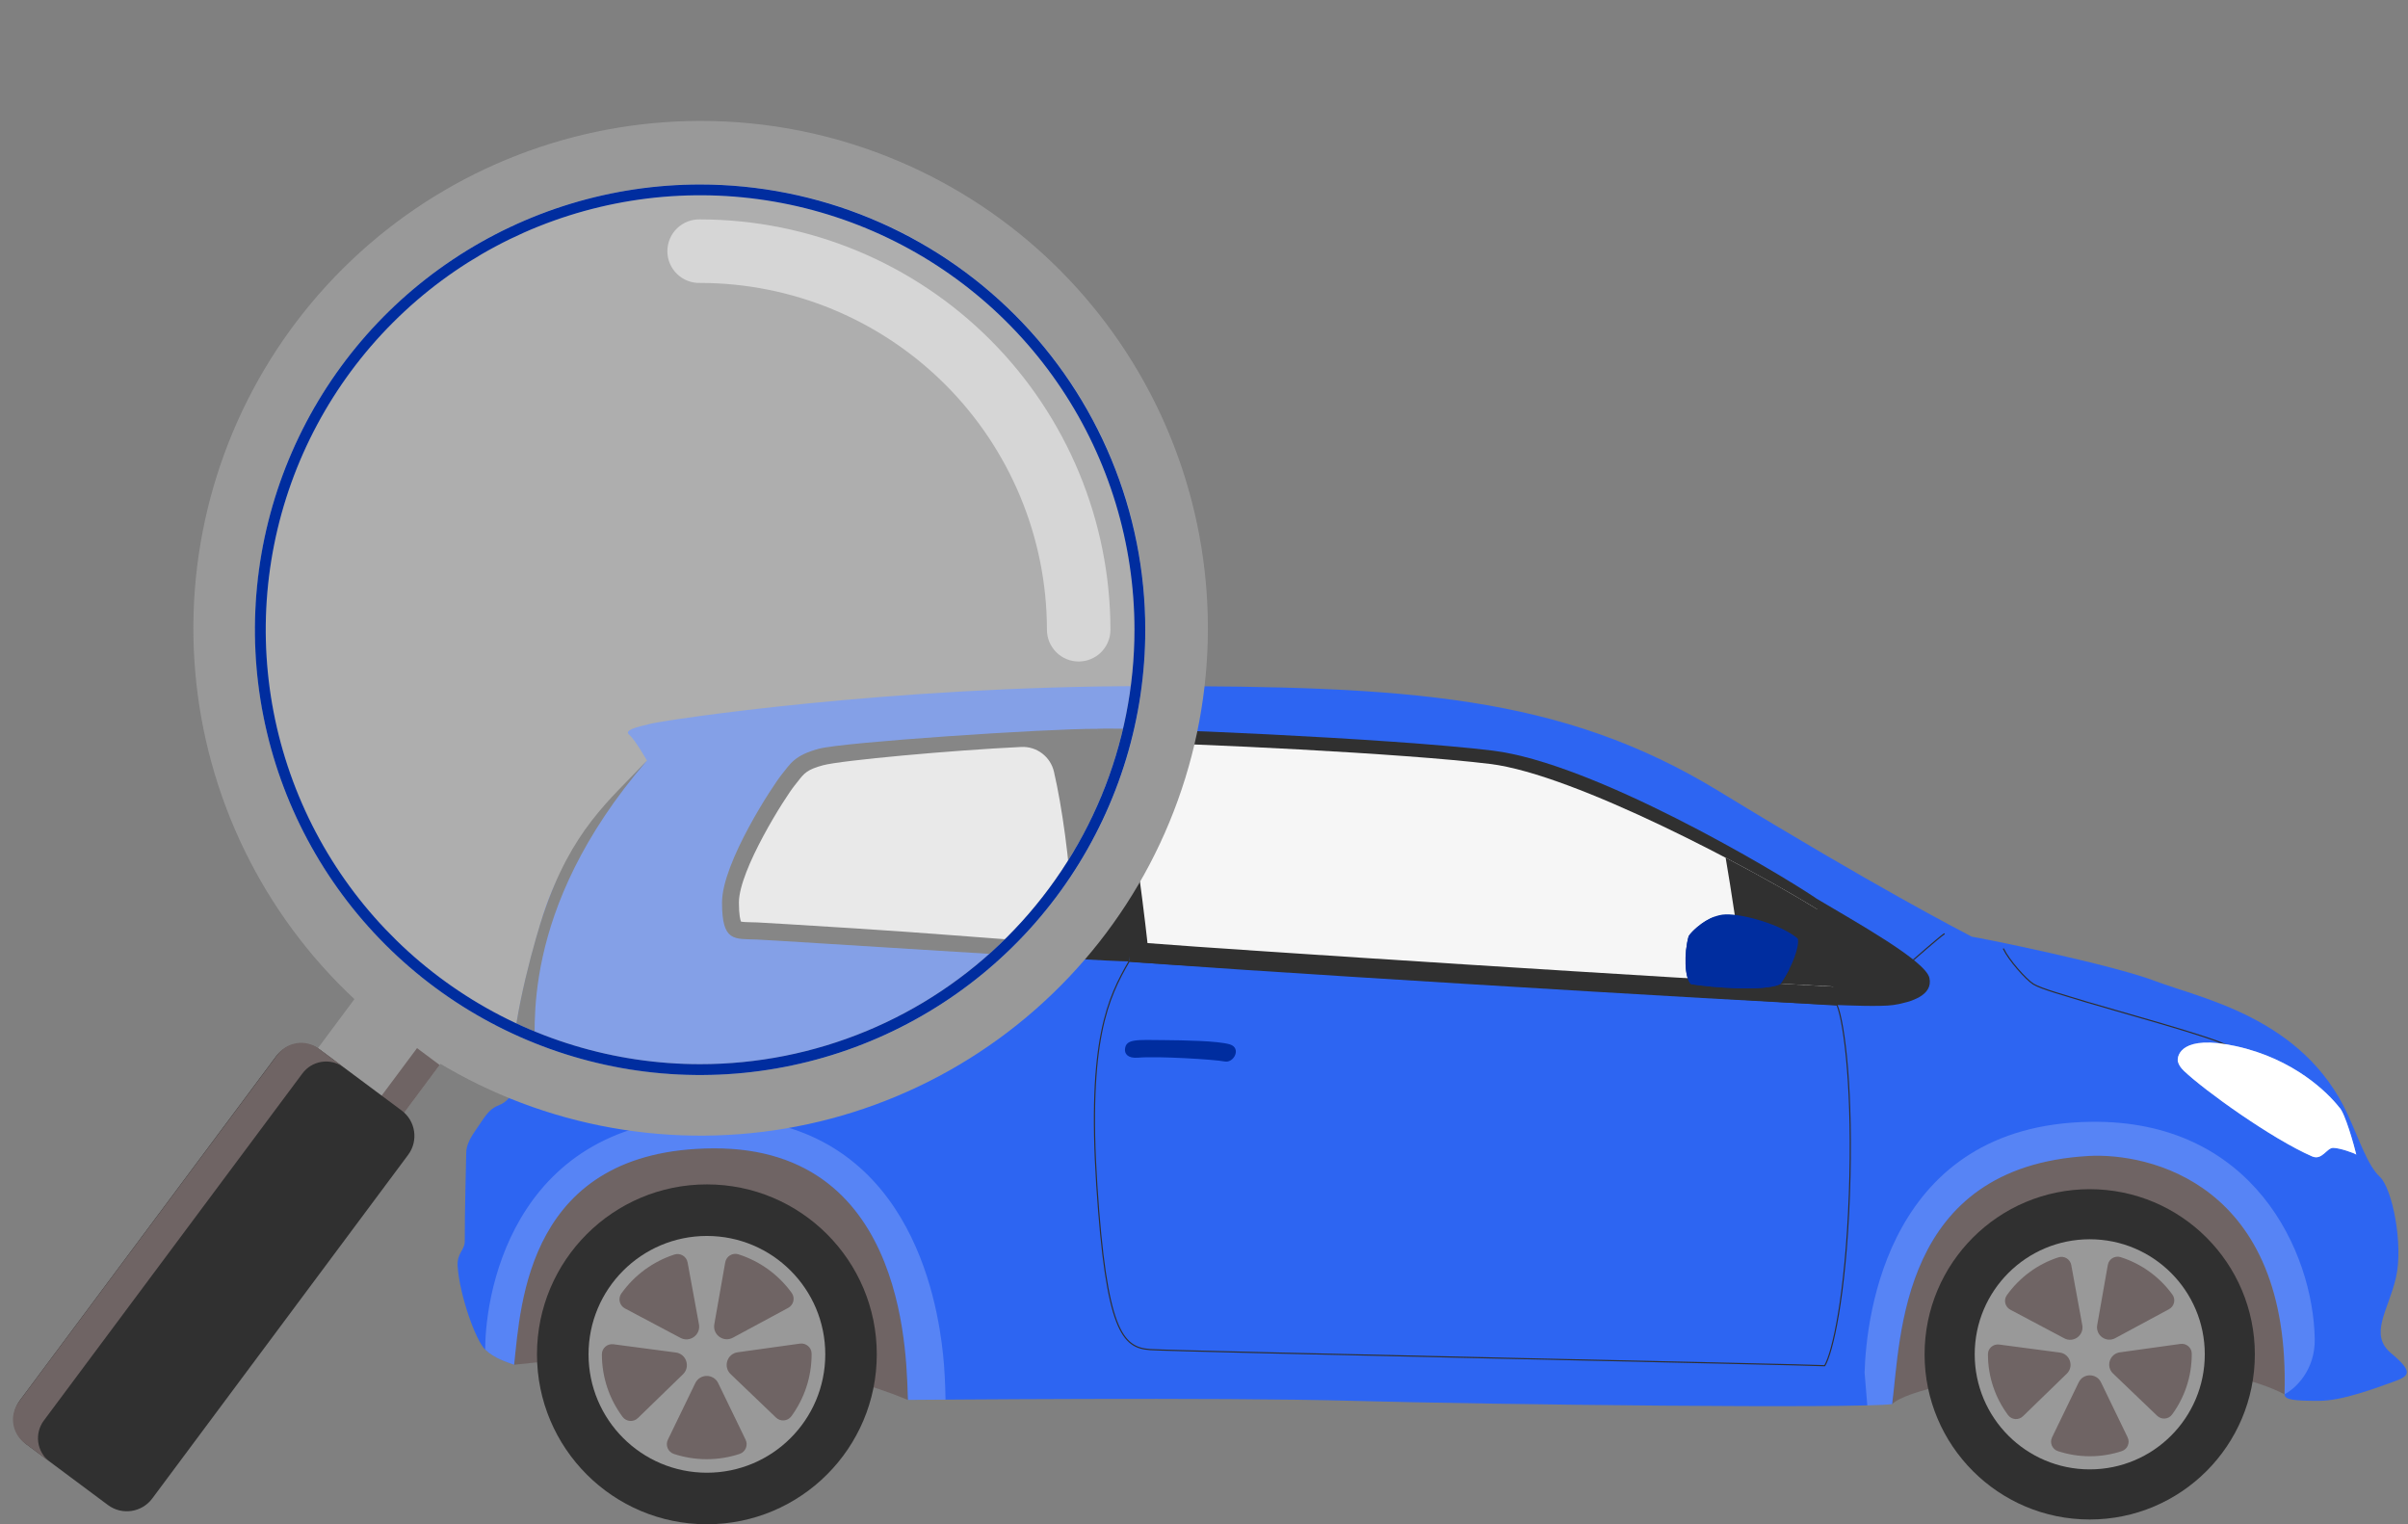 <svg width="158" height="100" viewBox="0 0 158 100" fill="none" xmlns="http://www.w3.org/2000/svg">
<rect x="0" y="0" width="158" height="100" fill="#808080" stroke="none"/>
<g id="Group 1707478363">
<g id="Group 29">
<path id="Vector" d="M33.729 89.535C37.839 89.099 49.545 87.729 59.57 91.839C59.57 91.839 63.595 89.753 62.995 83.849C62.395 77.946 57.576 72.769 48.392 72.769C39.209 72.769 30.865 79.136 33.729 89.535Z" fill="#6F6464"/>
<path id="Vector_2" d="M124.153 92.115C125.851 90.416 142.899 87.867 149.898 91.473C149.898 91.473 153.921 90.265 152.45 82.897C150.98 75.53 146.468 72.414 137.797 72.164C129.125 71.915 123.068 79.337 122.796 83.58C122.524 87.823 124.153 92.115 124.153 92.115Z" fill="#6F6464"/>
<path id="Vector_3" d="M33.734 89.535C33.236 89.349 32.457 89.131 31.834 88.539C31.212 87.948 30.161 84.986 30.029 83.09C29.965 82.188 30.5 82.044 30.496 81.409C30.485 79.728 30.589 76.023 30.589 75.743C30.589 75.462 30.589 75.026 31.181 74.186C31.772 73.345 32.033 72.787 32.675 72.536C34.02 72.009 33.572 70.858 33.587 70.065C33.659 66.488 35.279 61.214 35.64 60.019C36.171 58.26 37.594 54.851 42.451 49.9C42.451 49.9 41.673 48.531 41.299 48.219C40.925 47.908 41.673 47.721 42.731 47.472C43.79 47.223 58.267 45.012 75.267 45.012C92.266 45.012 102.416 45.572 112.814 51.924C123.213 58.276 128.444 60.953 129.378 61.452C129.876 61.514 138.531 63.258 141.458 64.378C144.385 65.499 151.11 66.745 154.036 73.096C154.783 74.715 155.344 76.459 156.153 77.206C156.963 77.953 157.71 81.627 157.212 83.807C156.714 85.986 155.406 87.543 156.901 88.788C158.395 90.034 158.084 90.283 157.025 90.657C155.966 91.03 153.725 91.902 152.168 91.902C150.612 91.902 149.89 91.85 149.902 91.472C150.326 77.579 140.945 75.612 137.029 75.837C124.679 76.545 124.729 87.728 124.157 92.113C121.977 92.424 97.808 92.151 88.779 91.902C79.75 91.653 60.821 91.84 59.575 91.84C59.451 89.785 59.824 75.272 46.81 75.338C34.605 75.4 34.169 85.55 33.734 89.535Z" fill="#2D65F2"/>
<path id="Vector_4" d="M125.438 63.069C125.438 63.069 127.194 61.525 127.568 61.269" stroke="#303030" stroke-width="0.076" stroke-miterlimit="10" stroke-linecap="round" stroke-linejoin="round"/>
<path id="Vector_5" d="M131.461 62.254C131.803 62.976 132.924 64.252 133.422 64.564C133.921 64.875 135.633 65.342 136.94 65.747C138.248 66.151 145.596 68.152 146.187 68.63" stroke="#303030" stroke-width="0.076" stroke-miterlimit="10" stroke-linecap="round" stroke-linejoin="round"/>
<path id="Vector_6" d="M75.68 68.899C75.68 68.191 76.147 67.055 77.984 67.055C79.821 67.055 80.057 68.286 80.039 68.939C80.021 69.592 79.666 70.885 77.953 70.73C76.24 70.574 75.68 69.849 75.68 68.899Z" fill="#2D65F2"/>
<path id="Vector_7" d="M71.971 47.815C68.671 47.801 55.345 48.687 53.726 49.123C52.107 49.559 51.858 50.119 51.298 50.804C50.737 51.489 47.375 56.595 47.375 59.211C47.375 61.826 48.184 61.577 49.679 61.639C51.173 61.701 72.033 63.071 74.088 63.071C74.212 58.526 73.216 50.306 71.971 47.815Z" fill="#303030"/>
<path id="Vector_8" d="M70.35 59.56C70.425 60.821 69.373 61.859 68.113 61.774C64.947 61.559 60.582 61.188 56.17 60.911C52.715 60.695 50.219 60.539 49.714 60.517C49.568 60.511 49.428 60.508 49.295 60.505C49.064 60.5 48.758 60.493 48.62 60.462C48.577 60.36 48.484 60.044 48.484 59.209C48.484 57.076 51.534 52.27 52.154 51.512C52.231 51.418 52.303 51.325 52.374 51.235C52.762 50.737 52.956 50.486 54.006 50.204C55.198 49.883 62.464 49.219 67.013 49.004C68.028 48.956 68.928 49.642 69.156 50.633C69.703 52.995 70.166 56.451 70.35 59.56Z" fill="#F6F6F6"/>
<path id="Vector_9" d="M119.391 59.741C119.283 59.335 119.187 59.032 119.114 58.897C116.312 57.028 104.543 50.054 97.942 49.245C91.342 48.435 73.969 47.688 71.977 47.812C72.288 49.307 74.031 61.325 74.094 63.069C76.397 63.38 116.125 65.809 120.546 65.933C120.521 65.649 120.464 65.227 120.387 64.729C120.127 63.208 119.561 61.093 119.391 59.741Z" fill="#303030"/>
<path id="Vector_10" d="M119.383 59.744C115.095 57.07 103.357 50.804 97.776 50.119C92.029 49.414 78.332 48.771 73.516 48.691C74.016 51.847 74.979 58.964 75.293 61.871C81.082 62.338 110.282 64.2 120.379 64.732C120.143 63.215 119.71 60.987 119.383 59.744Z" fill="#F6F6F6"/>
<path id="Vector_11" d="M119.382 59.74C117.974 58.862 115.761 57.596 113.227 56.267C113.52 57.995 114.245 62.408 114.348 64.389C116.722 64.528 118.788 64.645 120.379 64.728C120.142 63.211 119.71 60.983 119.382 59.74Z" fill="#303030"/>
<path id="Vector_12" d="M110.8 61.42C110.956 61.14 112.057 60.019 113.234 59.988C114.412 59.956 116.903 60.673 117.961 61.576C118.086 62.043 117.626 63.414 116.811 64.565C115.782 65.063 112.263 64.783 110.956 64.565C110.521 64.163 110.489 62.541 110.8 61.42Z" fill="#002D9F"/>
<path id="Vector_13" d="M111.049 63.194C111.018 63.007 111.018 61.731 111.049 61.45C111.08 61.171 111.921 60.422 112.552 60.119C111.659 60.43 110.925 61.194 110.8 61.419C110.489 62.54 110.521 64.162 110.956 64.564C112.263 64.782 115.782 65.062 116.811 64.564C117.036 64.246 117.233 63.912 117.399 63.584C115.481 63.638 111.53 63.447 111.049 63.194Z" fill="#002D9F"/>
<path id="Vector_14" d="M119.094 58.897C121.865 60.547 126.348 63.038 126.598 64.159C126.847 65.28 125.446 65.747 124.231 65.934C123.423 66.058 121.06 65.953 120.526 65.934L119.094 58.897Z" fill="#303030"/>
<path id="Vector_15" d="M119.258 59.669C120.974 60.723 124.674 63.383 125.048 63.725C125.422 64.068 125.588 64.317 125.276 64.588C124.965 64.858 124.424 64.844 123.615 64.844C122.805 64.844 120.96 64.763 120.287 64.727L119.258 59.669Z" fill="#303030"/>
<path id="Vector_16" d="M74.084 63.071C72.714 65.437 71.344 68.239 71.967 77.767C72.59 87.294 73.648 88.415 75.454 88.54C77.26 88.664 119.167 89.536 119.727 89.598C120.225 88.789 121.097 85.115 121.346 78.389C121.595 71.664 121.033 67.157 120.537 65.935L74.084 63.071Z" stroke="#303030" stroke-width="0.076" stroke-miterlimit="10" stroke-linecap="round" stroke-linejoin="round"/>
<path id="Vector_17" d="M73.815 68.829C73.789 69.108 73.97 69.451 74.687 69.389C75.959 69.278 79.707 69.506 80.353 69.638C80.961 69.763 81.474 68.754 80.696 68.517C79.917 68.28 77.582 68.247 76.43 68.237C74.562 68.22 73.877 68.144 73.815 68.829Z" fill="#002D9F"/>
<path id="Vector_18" opacity="0.45" d="M153.485 72.644C152.744 71.697 150.521 69.464 146.694 68.63C143.139 67.856 142.859 69.239 142.893 69.59C142.895 69.605 142.897 69.62 142.9 69.635C142.902 69.641 142.903 69.647 142.905 69.652C142.953 69.848 143.081 70.049 143.304 70.261C144.643 71.538 149.064 74.714 151.71 75.866C152.359 76.148 152.668 75.306 153.088 75.306C153.509 75.306 154.513 75.656 154.606 75.749C154.489 75.236 153.859 72.97 153.485 72.644Z" fill="white"/>
<path id="Vector_19" d="M153.485 72.644C152.744 71.697 150.521 69.464 146.694 68.63C143.139 67.856 142.859 69.239 142.893 69.59C142.895 69.605 142.897 69.62 142.9 69.635C142.902 69.641 142.903 69.647 142.905 69.652C142.953 69.848 143.081 70.049 143.304 70.261C144.643 71.538 149.064 74.714 151.71 75.866C152.359 76.148 152.668 75.306 153.088 75.306C153.509 75.306 154.513 75.656 154.606 75.749C154.489 75.236 153.859 72.97 153.485 72.644Z" fill="white"/>
<path id="Vector_20" d="M35.639 60.017C35.242 61.2 33.659 66.485 33.587 70.062C33.577 70.561 33.75 71.2 33.547 71.737H33.547C33.952 71.381 34.917 70.79 35.072 69.326C35.228 67.863 33.879 59.82 42.451 49.898C39.967 52.537 37.52 54.417 35.639 60.017Z" fill="#303030"/>
<path id="Vector_21" opacity="0.2" d="M61.881 88.881C61.507 85.3 59.636 73.581 47.372 73.314C33.92 73.021 31.836 84.491 31.836 88.538C32.459 89.13 33.237 89.348 33.735 89.535C34.171 85.549 34.607 75.399 46.812 75.337C59.826 75.271 59.452 89.784 59.577 91.839C59.815 91.839 60.701 91.832 62.04 91.823C62.025 90.834 61.978 89.818 61.881 88.881Z" fill="white"/>
<path id="Vector_22" opacity="0.2" d="M137.123 73.597C123.907 73.815 122.459 86.238 122.344 90.043L122.522 92.202C123.328 92.18 123.893 92.152 124.149 92.115C124.721 87.731 124.671 76.548 137.022 75.839C140.938 75.615 150.319 77.581 149.894 91.474C150.617 91.106 151.914 89.881 151.881 87.853C151.787 82.171 147.87 73.419 137.123 73.597Z" fill="white"/>
<path id="Vector_23" d="M137.116 99.687C143.1 99.687 147.951 94.836 147.951 88.852C147.951 82.868 143.1 78.017 137.116 78.017C131.132 78.017 126.281 82.868 126.281 88.852C126.281 94.836 131.132 99.687 137.116 99.687Z" fill="#303030"/>
<path id="Vector_24" d="M137.118 96.399C141.287 96.399 144.666 93.019 144.666 88.85C144.666 84.681 141.287 81.302 137.118 81.302C132.95 81.302 129.57 84.681 129.57 88.85C129.57 93.019 132.95 96.399 137.118 96.399Z" fill="#999999"/>
<path id="Vector_25" d="M138.792 87.79L142.32 85.889C142.667 85.702 142.773 85.251 142.542 84.933C141.71 83.785 140.524 82.912 139.143 82.475C138.767 82.356 138.372 82.597 138.304 82.985L137.607 86.934C137.489 87.603 138.195 88.112 138.792 87.79ZM136.628 86.938L135.905 82.993C135.833 82.605 135.437 82.366 135.062 82.488C133.685 82.934 132.504 83.816 131.68 84.97C131.451 85.29 131.56 85.74 131.908 85.924L135.45 87.802C136.049 88.12 136.751 87.605 136.628 86.938ZM136.394 90.687L134.646 94.296C134.475 94.65 134.651 95.076 135.024 95.2C135.685 95.419 136.391 95.538 137.125 95.538C137.859 95.538 138.564 95.419 139.225 95.2C139.598 95.076 139.774 94.65 139.603 94.296L137.856 90.687C137.559 90.076 136.689 90.076 136.394 90.687ZM143.068 88.168L139.096 88.72C138.424 88.814 138.156 89.642 138.647 90.111L141.543 92.884C141.825 93.155 142.285 93.12 142.517 92.805C143.331 91.697 143.811 90.33 143.811 88.851C143.811 88.834 143.811 88.817 143.811 88.8C143.808 88.41 143.455 88.114 143.068 88.168ZM135.152 88.734L131.175 88.209C130.789 88.158 130.438 88.454 130.438 88.843C130.438 88.846 130.438 88.848 130.438 88.851C130.438 90.347 130.929 91.727 131.76 92.841C131.994 93.155 132.454 93.187 132.735 92.914L135.611 90.122C136.098 89.649 135.825 88.823 135.152 88.734Z" fill="#6F6464"/>
<path id="Vector_26" d="M46.382 100C52.539 100 57.53 95.009 57.53 88.852C57.53 82.695 52.539 77.703 46.382 77.703C40.225 77.703 35.234 82.695 35.234 88.852C35.234 95.009 40.225 100 46.382 100Z" fill="#303030"/>
<path id="Vector_27" d="M46.383 96.618C50.673 96.618 54.15 93.141 54.15 88.852C54.15 84.562 50.673 81.085 46.383 81.085C42.094 81.085 38.617 84.562 38.617 88.852C38.617 93.141 42.094 96.618 46.383 96.618Z" fill="#999999"/>
<path id="Vector_28" d="M48.088 87.76L51.718 85.803C52.075 85.611 52.184 85.147 51.947 84.819C51.091 83.638 49.87 82.74 48.45 82.29C48.063 82.168 47.656 82.416 47.586 82.816L46.869 86.879C46.748 87.567 47.474 88.091 48.088 87.76ZM45.862 86.882L45.117 82.823C45.044 82.424 44.636 82.179 44.25 82.304C42.833 82.763 41.618 83.67 40.77 84.858C40.535 85.188 40.647 85.65 41.005 85.84L44.649 87.772C45.266 88.099 45.988 87.569 45.862 86.882ZM45.621 90.74L43.822 94.453C43.646 94.817 43.828 95.256 44.212 95.384C44.891 95.609 45.617 95.731 46.373 95.731C47.128 95.731 47.854 95.609 48.533 95.384C48.917 95.256 49.099 94.817 48.923 94.453L47.124 90.74C46.82 90.112 45.925 90.112 45.621 90.74ZM52.488 88.148L48.401 88.717C47.71 88.813 47.434 89.665 47.939 90.148L50.918 93.001C51.209 93.28 51.682 93.244 51.921 92.919C52.758 91.78 53.253 90.373 53.253 88.851C53.253 88.834 53.253 88.816 53.252 88.799C53.249 88.397 52.886 88.093 52.488 88.148ZM44.343 88.731L40.251 88.191C39.854 88.138 39.493 88.443 39.492 88.843C39.492 88.846 39.492 88.848 39.492 88.851C39.492 90.39 39.998 91.811 40.853 92.957C41.094 93.28 41.567 93.313 41.856 93.032L44.815 90.159C45.316 89.672 45.035 88.822 44.343 88.731Z" fill="#6F6464"/>
</g>
<g id="Group 4">
<path id="Vector_29" d="M45.934 12.813C51.57 12.813 57.081 14.485 61.767 17.617C66.454 20.749 70.107 25.2 72.264 30.408C74.421 35.616 74.986 41.347 73.886 46.876C72.787 52.405 70.072 57.483 66.086 61.469C62.1 65.455 57.022 68.17 51.494 69.27C45.965 70.37 40.235 69.805 35.027 67.648C29.819 65.49 25.368 61.837 22.236 57.15C19.105 52.463 17.433 46.953 17.433 41.315C17.433 33.756 20.436 26.506 25.781 21.161C31.126 15.816 38.375 12.813 45.934 12.813ZM45.934 7.933C37.683 7.942 29.73 11.016 23.617 16.558C17.504 22.1 13.667 29.715 12.851 37.926C12.035 46.137 14.297 54.358 19.199 60.995C24.101 67.633 31.293 72.212 39.381 73.846C47.468 75.48 55.874 74.052 62.968 69.839C70.062 65.625 75.338 58.927 77.773 51.043C80.208 43.159 79.629 34.652 76.147 27.171C72.664 19.691 66.528 13.77 58.928 10.558C54.817 8.818 50.398 7.925 45.934 7.933Z" fill="#999999"/>
<path id="Vector_30" d="M30.573 67.552L24.906 63.331L20.834 68.8L26.5 73.021L30.573 67.552Z" fill="#999999"/>
<path id="Vector_31" opacity="0.5" d="M66.597 61.968C78.004 50.56 78.004 32.064 66.597 20.656C55.19 9.248 36.695 9.248 25.288 20.656C13.88 32.064 13.88 50.56 25.288 61.968C36.695 73.376 55.19 73.376 66.597 61.968Z" fill="#DDDDDD"/>
<g id="Group" opacity="0.49">
<path id="Vector_32" d="M70.777 43.398C70.225 43.398 69.695 43.179 69.304 42.788C68.914 42.398 68.694 41.868 68.694 41.316C68.689 35.282 66.291 29.498 62.025 25.232C57.759 20.966 51.975 18.567 45.942 18.562C45.663 18.571 45.385 18.524 45.124 18.424C44.863 18.323 44.625 18.171 44.424 17.976C44.223 17.782 44.063 17.549 43.954 17.292C43.845 17.034 43.789 16.758 43.789 16.478C43.789 16.198 43.845 15.922 43.954 15.664C44.063 15.407 44.223 15.174 44.424 14.98C44.625 14.785 44.863 14.633 45.124 14.533C45.385 14.432 45.663 14.385 45.942 14.394C53.08 14.402 59.922 17.241 64.969 22.288C70.016 27.335 72.854 34.178 72.862 41.316C72.861 41.868 72.641 42.398 72.251 42.788C71.86 43.179 71.33 43.398 70.777 43.398Z" fill="white"/>
</g>
<g id="Vector_33" style="mix-blend-mode:multiply">
<path d="M45.937 12.104C40.16 12.104 34.512 13.817 29.708 17.027C24.905 20.236 21.161 24.799 18.95 30.137C16.739 35.474 16.161 41.348 17.288 47.014C18.415 52.681 21.197 57.886 25.282 61.971C29.367 66.057 34.572 68.839 40.238 69.966C45.904 71.093 51.778 70.515 57.115 68.304C62.452 66.093 67.014 62.349 70.224 57.545C73.434 52.741 75.147 47.093 75.147 41.316C75.147 37.479 74.391 33.681 72.923 30.137C71.455 26.592 69.304 23.372 66.591 20.66C63.879 17.947 60.659 15.795 57.115 14.327C53.571 12.859 49.773 12.104 45.937 12.104ZM45.937 69.815C40.3 69.815 34.789 68.144 30.103 65.012C25.416 61.88 21.763 57.428 19.606 52.22C17.449 47.012 16.884 41.281 17.984 35.752C19.084 30.223 21.799 25.145 25.785 21.159C29.771 17.172 34.849 14.458 40.378 13.359C45.907 12.259 51.637 12.824 56.845 14.981C62.053 17.139 66.504 20.793 69.635 25.48C72.766 30.167 74.437 35.678 74.437 41.316C74.437 45.058 73.7 48.765 72.267 52.222C70.835 55.68 68.736 58.822 66.089 61.469C63.443 64.115 60.301 66.215 56.843 67.647C53.385 69.079 49.679 69.816 45.937 69.815Z" fill="#002D9F"/>
</g>
<g id="Vector_34" style="mix-blend-mode:multiply">
<path d="M28.85 69.87L24.778 75.339L23.289 74.23L27.363 68.762L28.85 69.87Z" fill="#6F6464"/>
</g>
<path id="Vector_35" d="M26.355 72.856L21.018 68.881C20.098 68.195 18.796 68.385 18.11 69.306L1.318 91.853C0.632 92.773 0.822 94.075 1.743 94.761L7.08 98.736C8 99.422 9.302 99.232 9.988 98.311L26.78 75.764C27.466 74.844 27.276 73.542 26.355 72.856Z" fill="#303030"/>
<g id="Vector_36" style="mix-blend-mode:screen">
<path d="M22.521 69.998C22.107 69.704 21.596 69.585 21.095 69.665C20.594 69.744 20.145 70.017 19.842 70.424L2.877 93.195C2.572 93.603 2.441 94.114 2.51 94.618C2.579 95.121 2.844 95.578 3.247 95.888L1.626 94.68C1.423 94.527 1.251 94.336 1.122 94.117C0.992 93.898 0.907 93.656 0.871 93.404C0.835 93.152 0.849 92.895 0.913 92.649C0.976 92.402 1.087 92.171 1.24 91.967L18.206 69.196C18.358 68.992 18.549 68.819 18.768 68.689C18.987 68.558 19.229 68.472 19.481 68.436C19.733 68.399 19.99 68.412 20.237 68.475C20.484 68.538 20.716 68.648 20.921 68.801L22.521 69.998Z" fill="#6F6464"/>
</g>
</g>
</g>
</svg>
